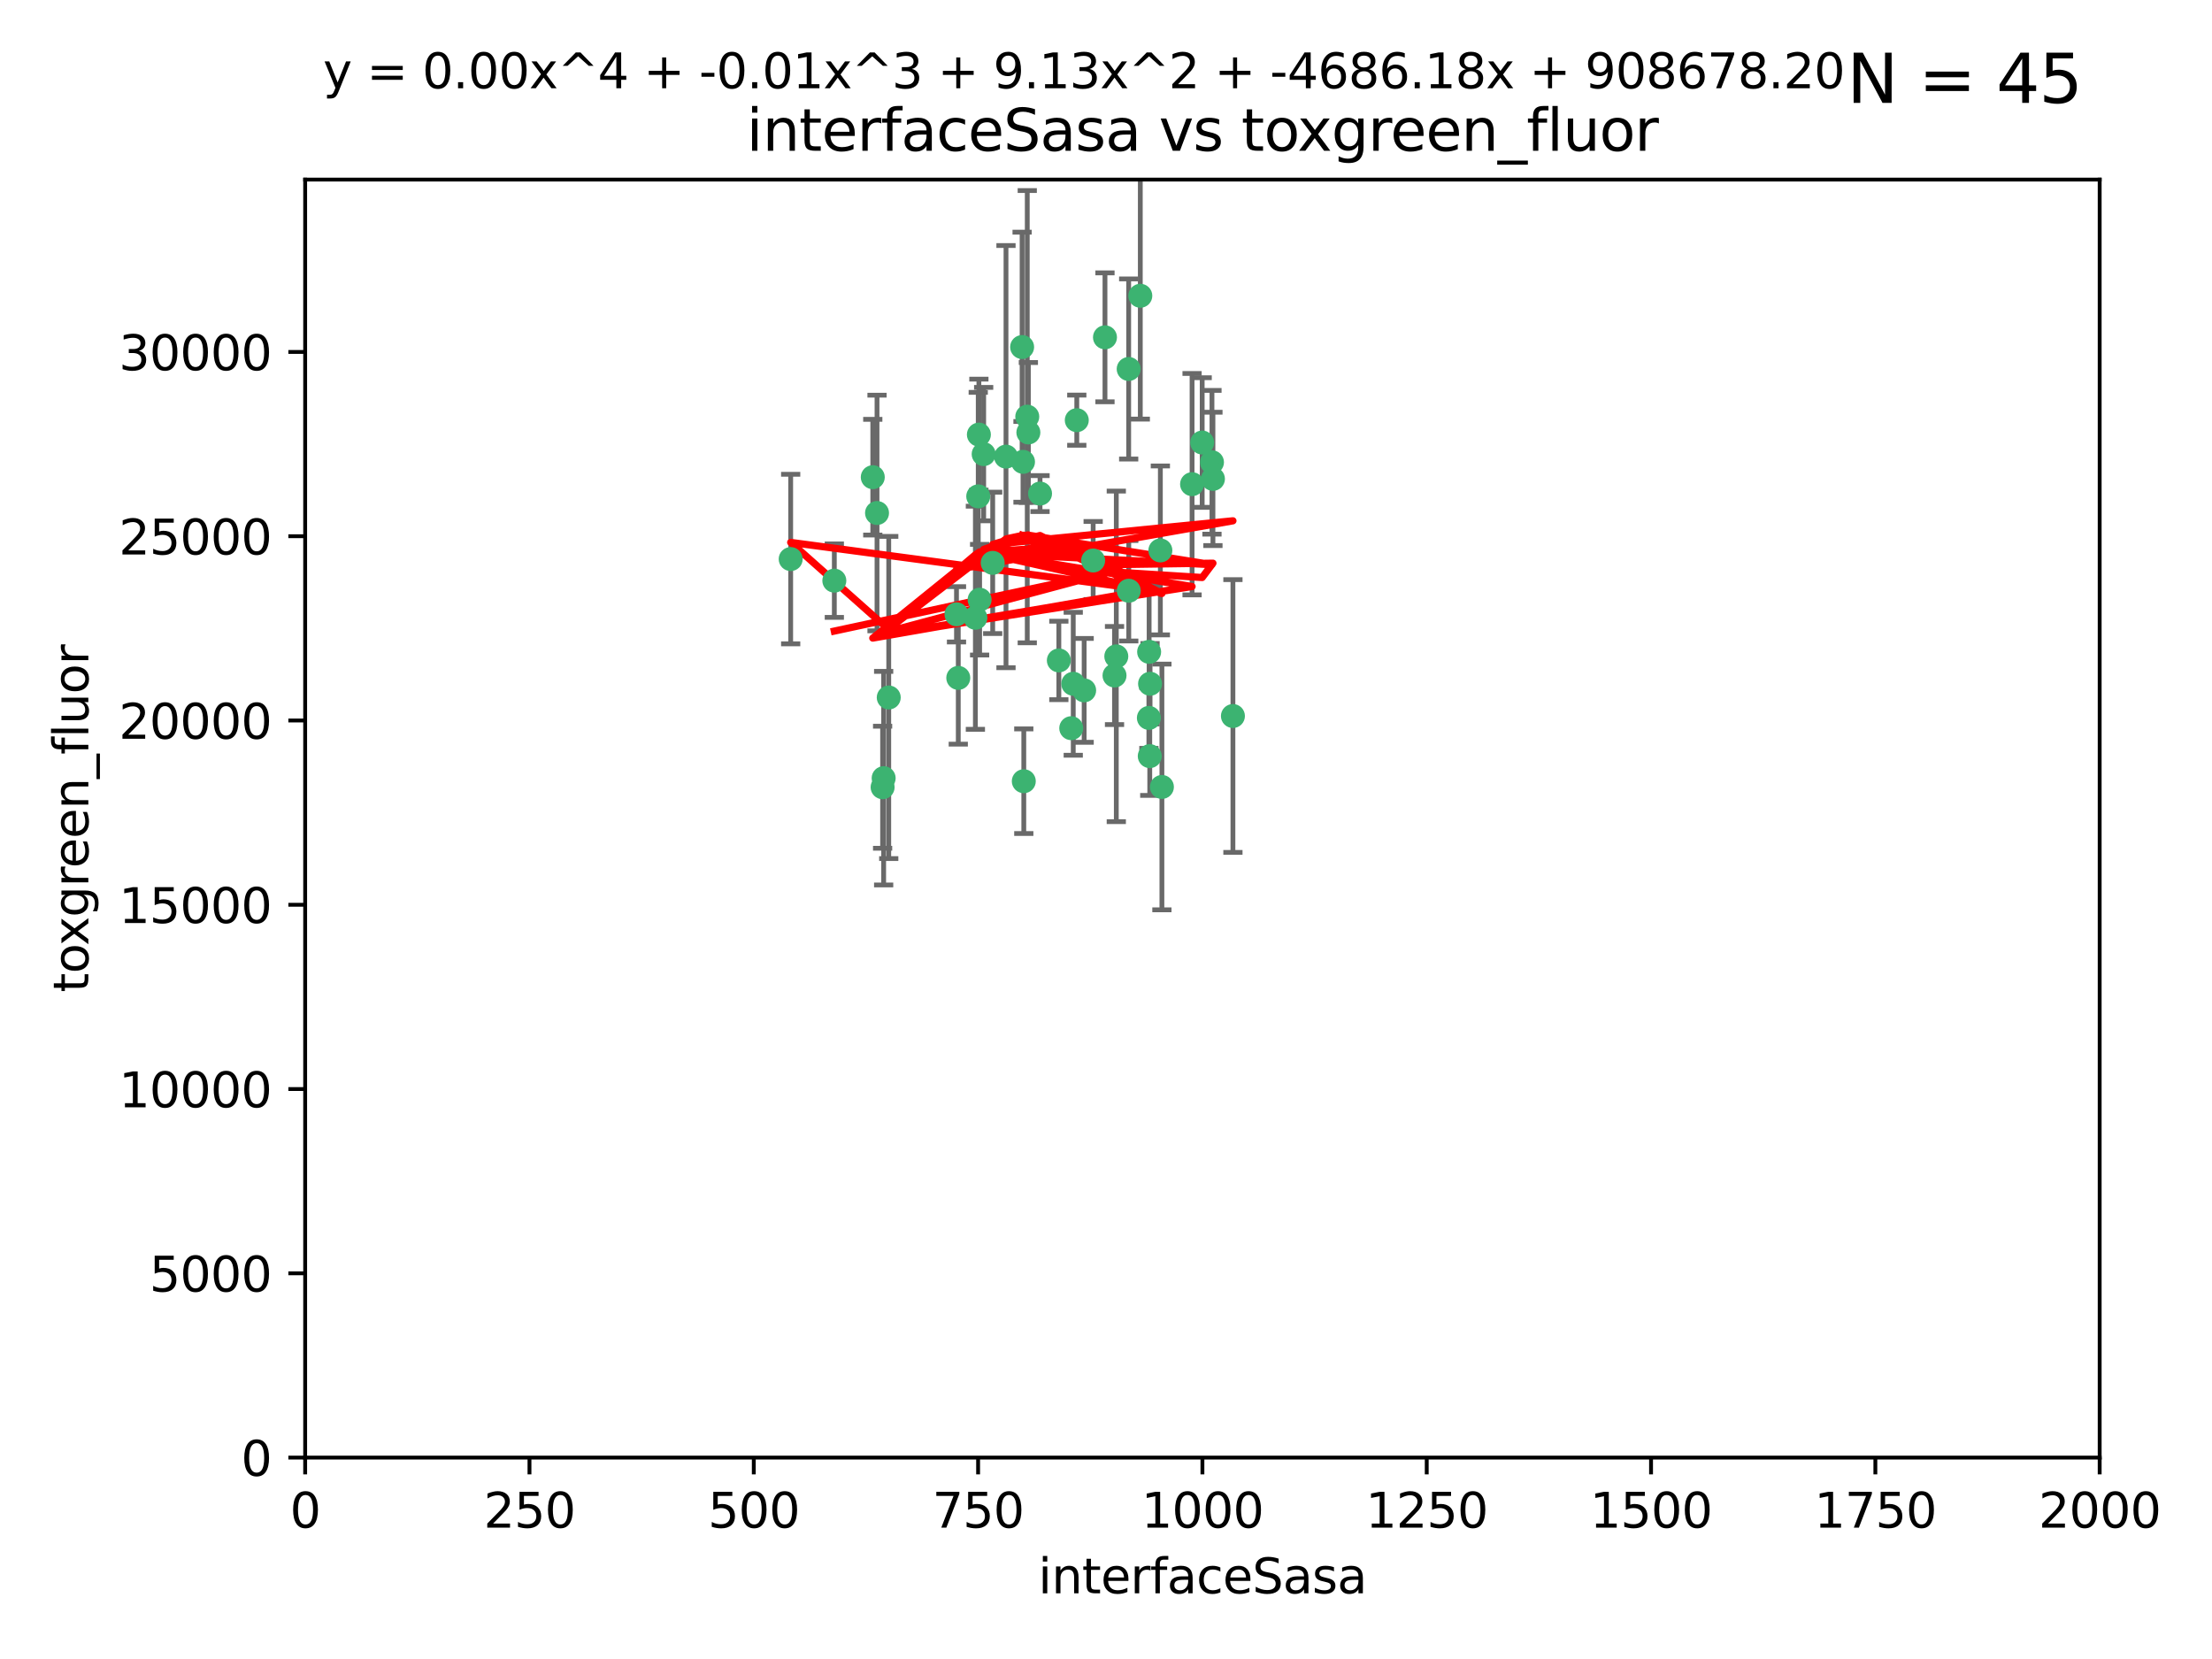 <?xml version="1.0" encoding="utf-8" standalone="no"?>
<!DOCTYPE svg PUBLIC "-//W3C//DTD SVG 1.1//EN"
  "http://www.w3.org/Graphics/SVG/1.1/DTD/svg11.dtd">
<svg xmlns:xlink="http://www.w3.org/1999/xlink" width="460.8pt" height="345.6pt" viewBox="0 0 460.8 345.6" xmlns="http://www.w3.org/2000/svg" version="1.1">
 <defs>
  <style type="text/css">*{stroke-linejoin: round; stroke-linecap: butt}</style>
 </defs>
 <g id="figure_1">
  <g id="patch_1">
   <path d="M 0 345.6 
L 460.8 345.6 
L 460.8 0 
L 0 0 
z
" style="fill: #ffffff"/>
  </g>
  <g id="axes_1">
   <g id="patch_2">
    <path d="M 63.571 303.64 
L 437.4 303.64 
L 437.4 37.411 
L 63.571 37.411 
z
" style="fill: #ffffff"/>
   </g>
   <g id="PathCollection_1">
    <defs>
     <path id="m178fd482ac" d="M 0 1.118 
C 0.297 1.118 0.581 1 0.791 0.791 
C 1 0.581 1.118 0.297 1.118 0 
C 1.118 -0.297 1 -0.581 0.791 -0.791 
C 0.581 -1 0.297 -1.118 0 -1.118 
C -0.297 -1.118 -0.581 -1 -0.791 -0.791 
C -1 -0.581 -1.118 -0.297 -1.118 0 
C -1.118 0.297 -1 0.581 -0.791 0.791 
C -0.581 1 -0.297 1.118 0 1.118 
z
" style="stroke: #3cb371"/>
    </defs>
    <g clip-path="url(#pe22c63345c)">
     <use xlink:href="#m178fd482ac" x="212.925" y="72.294" style="fill: #3cb371; stroke: #3cb371"/>
     <use xlink:href="#m178fd482ac" x="232.546" y="136.733" style="fill: #3cb371; stroke: #3cb371"/>
     <use xlink:href="#m178fd482ac" x="250.437" y="92.187" style="fill: #3cb371; stroke: #3cb371"/>
     <use xlink:href="#m178fd482ac" x="252.676" y="99.763" style="fill: #3cb371; stroke: #3cb371"/>
     <use xlink:href="#m178fd482ac" x="230.187" y="70.271" style="fill: #3cb371; stroke: #3cb371"/>
     <use xlink:href="#m178fd482ac" x="239.385" y="135.791" style="fill: #3cb371; stroke: #3cb371"/>
     <use xlink:href="#m178fd482ac" x="235.142" y="123.063" style="fill: #3cb371; stroke: #3cb371"/>
     <use xlink:href="#m178fd482ac" x="223.161" y="151.693" style="fill: #3cb371; stroke: #3cb371"/>
     <use xlink:href="#m178fd482ac" x="242.046" y="163.936" style="fill: #3cb371; stroke: #3cb371"/>
     <use xlink:href="#m178fd482ac" x="241.725" y="114.664" style="fill: #3cb371; stroke: #3cb371"/>
     <use xlink:href="#m178fd482ac" x="225.848" y="143.815" style="fill: #3cb371; stroke: #3cb371"/>
     <use xlink:href="#m178fd482ac" x="227.725" y="116.762" style="fill: #3cb371; stroke: #3cb371"/>
     <use xlink:href="#m178fd482ac" x="235.125" y="76.865" style="fill: #3cb371; stroke: #3cb371"/>
     <use xlink:href="#m178fd482ac" x="214.228" y="90.091" style="fill: #3cb371; stroke: #3cb371"/>
     <use xlink:href="#m178fd482ac" x="237.546" y="61.614" style="fill: #3cb371; stroke: #3cb371"/>
     <use xlink:href="#m178fd482ac" x="216.658" y="102.821" style="fill: #3cb371; stroke: #3cb371"/>
     <use xlink:href="#m178fd482ac" x="204.916" y="94.6" style="fill: #3cb371; stroke: #3cb371"/>
     <use xlink:href="#m178fd482ac" x="213.275" y="162.741" style="fill: #3cb371; stroke: #3cb371"/>
     <use xlink:href="#m178fd482ac" x="206.796" y="117.254" style="fill: #3cb371; stroke: #3cb371"/>
     <use xlink:href="#m178fd482ac" x="256.841" y="149.16" style="fill: #3cb371; stroke: #3cb371"/>
     <use xlink:href="#m178fd482ac" x="199.256" y="127.973" style="fill: #3cb371; stroke: #3cb371"/>
     <use xlink:href="#m178fd482ac" x="220.577" y="137.58" style="fill: #3cb371; stroke: #3cb371"/>
     <use xlink:href="#m178fd482ac" x="223.577" y="142.442" style="fill: #3cb371; stroke: #3cb371"/>
     <use xlink:href="#m178fd482ac" x="203.92" y="90.534" style="fill: #3cb371; stroke: #3cb371"/>
     <use xlink:href="#m178fd482ac" x="181.815" y="99.407" style="fill: #3cb371; stroke: #3cb371"/>
     <use xlink:href="#m178fd482ac" x="239.332" y="149.553" style="fill: #3cb371; stroke: #3cb371"/>
     <use xlink:href="#m178fd482ac" x="204.073" y="124.926" style="fill: #3cb371; stroke: #3cb371"/>
     <use xlink:href="#m178fd482ac" x="248.329" y="100.862" style="fill: #3cb371; stroke: #3cb371"/>
     <use xlink:href="#m178fd482ac" x="182.701" y="106.867" style="fill: #3cb371; stroke: #3cb371"/>
     <use xlink:href="#m178fd482ac" x="239.579" y="142.44" style="fill: #3cb371; stroke: #3cb371"/>
     <use xlink:href="#m178fd482ac" x="213.998" y="86.8" style="fill: #3cb371; stroke: #3cb371"/>
     <use xlink:href="#m178fd482ac" x="252.476" y="96.298" style="fill: #3cb371; stroke: #3cb371"/>
     <use xlink:href="#m178fd482ac" x="203.785" y="103.401" style="fill: #3cb371; stroke: #3cb371"/>
     <use xlink:href="#m178fd482ac" x="203.191" y="128.689" style="fill: #3cb371; stroke: #3cb371"/>
     <use xlink:href="#m178fd482ac" x="183.864" y="163.993" style="fill: #3cb371; stroke: #3cb371"/>
     <use xlink:href="#m178fd482ac" x="209.568" y="95.121" style="fill: #3cb371; stroke: #3cb371"/>
     <use xlink:href="#m178fd482ac" x="213.11" y="96.211" style="fill: #3cb371; stroke: #3cb371"/>
     <use xlink:href="#m178fd482ac" x="199.626" y="141.216" style="fill: #3cb371; stroke: #3cb371"/>
     <use xlink:href="#m178fd482ac" x="224.314" y="87.531" style="fill: #3cb371; stroke: #3cb371"/>
     <use xlink:href="#m178fd482ac" x="239.516" y="157.513" style="fill: #3cb371; stroke: #3cb371"/>
     <use xlink:href="#m178fd482ac" x="164.714" y="116.464" style="fill: #3cb371; stroke: #3cb371"/>
     <use xlink:href="#m178fd482ac" x="185.142" y="145.3" style="fill: #3cb371; stroke: #3cb371"/>
     <use xlink:href="#m178fd482ac" x="184.082" y="162.105" style="fill: #3cb371; stroke: #3cb371"/>
     <use xlink:href="#m178fd482ac" x="232.174" y="140.722" style="fill: #3cb371; stroke: #3cb371"/>
     <use xlink:href="#m178fd482ac" x="173.806" y="120.958" style="fill: #3cb371; stroke: #3cb371"/>
    </g>
   </g>
   <g id="matplotlib.axis_1">
    <g id="xtick_1">
     <g id="line2d_1">
      <defs>
       <path id="m26502bebb8" d="M 0 0 
L 0 3.5 
" style="stroke: #000000; stroke-width: 0.8"/>
      </defs>
      <g>
       <use xlink:href="#m26502bebb8" x="63.571" y="303.64" style="stroke: #000000; stroke-width: 0.8"/>
      </g>
     </g>
     <g id="text_1">
      <!-- 0 -->
      <g transform="translate(60.39 318.238)scale(0.1 -0.1)">
       <defs>
        <path id="DejaVuSans-30" d="M 2034 4250 
Q 1547 4250 1301 3770 
Q 1056 3291 1056 2328 
Q 1056 1369 1301 889 
Q 1547 409 2034 409 
Q 2525 409 2770 889 
Q 3016 1369 3016 2328 
Q 3016 3291 2770 3770 
Q 2525 4250 2034 4250 
z
M 2034 4750 
Q 2819 4750 3233 4129 
Q 3647 3509 3647 2328 
Q 3647 1150 3233 529 
Q 2819 -91 2034 -91 
Q 1250 -91 836 529 
Q 422 1150 422 2328 
Q 422 3509 836 4129 
Q 1250 4750 2034 4750 
z
" transform="scale(0.016)"/>
       </defs>
       <use xlink:href="#DejaVuSans-30"/>
      </g>
     </g>
    </g>
    <g id="xtick_2">
     <g id="line2d_2">
      <g>
       <use xlink:href="#m26502bebb8" x="110.3" y="303.64" style="stroke: #000000; stroke-width: 0.8"/>
      </g>
     </g>
     <g id="text_2">
      <!-- 250 -->
      <g transform="translate(100.756 318.238)scale(0.1 -0.1)">
       <defs>
        <path id="DejaVuSans-32" d="M 1228 531 
L 3431 531 
L 3431 0 
L 469 0 
L 469 531 
Q 828 903 1448 1529 
Q 2069 2156 2228 2338 
Q 2531 2678 2651 2914 
Q 2772 3150 2772 3378 
Q 2772 3750 2511 3984 
Q 2250 4219 1831 4219 
Q 1534 4219 1204 4116 
Q 875 4013 500 3803 
L 500 4441 
Q 881 4594 1212 4672 
Q 1544 4750 1819 4750 
Q 2544 4750 2975 4387 
Q 3406 4025 3406 3419 
Q 3406 3131 3298 2873 
Q 3191 2616 2906 2266 
Q 2828 2175 2409 1742 
Q 1991 1309 1228 531 
z
" transform="scale(0.016)"/>
        <path id="DejaVuSans-35" d="M 691 4666 
L 3169 4666 
L 3169 4134 
L 1269 4134 
L 1269 2991 
Q 1406 3038 1543 3061 
Q 1681 3084 1819 3084 
Q 2600 3084 3056 2656 
Q 3513 2228 3513 1497 
Q 3513 744 3044 326 
Q 2575 -91 1722 -91 
Q 1428 -91 1123 -41 
Q 819 9 494 109 
L 494 744 
Q 775 591 1075 516 
Q 1375 441 1709 441 
Q 2250 441 2565 725 
Q 2881 1009 2881 1497 
Q 2881 1984 2565 2268 
Q 2250 2553 1709 2553 
Q 1456 2553 1204 2497 
Q 953 2441 691 2322 
L 691 4666 
z
" transform="scale(0.016)"/>
       </defs>
       <use xlink:href="#DejaVuSans-32"/>
       <use xlink:href="#DejaVuSans-35" x="63.623"/>
       <use xlink:href="#DejaVuSans-30" x="127.246"/>
      </g>
     </g>
    </g>
    <g id="xtick_3">
     <g id="line2d_3">
      <g>
       <use xlink:href="#m26502bebb8" x="157.028" y="303.64" style="stroke: #000000; stroke-width: 0.8"/>
      </g>
     </g>
     <g id="text_3">
      <!-- 500 -->
      <g transform="translate(147.485 318.238)scale(0.1 -0.1)">
       <use xlink:href="#DejaVuSans-35"/>
       <use xlink:href="#DejaVuSans-30" x="63.623"/>
       <use xlink:href="#DejaVuSans-30" x="127.246"/>
      </g>
     </g>
    </g>
    <g id="xtick_4">
     <g id="line2d_4">
      <g>
       <use xlink:href="#m26502bebb8" x="203.757" y="303.64" style="stroke: #000000; stroke-width: 0.8"/>
      </g>
     </g>
     <g id="text_4">
      <!-- 750 -->
      <g transform="translate(194.213 318.238)scale(0.1 -0.1)">
       <defs>
        <path id="DejaVuSans-37" d="M 525 4666 
L 3525 4666 
L 3525 4397 
L 1831 0 
L 1172 0 
L 2766 4134 
L 525 4134 
L 525 4666 
z
" transform="scale(0.016)"/>
       </defs>
       <use xlink:href="#DejaVuSans-37"/>
       <use xlink:href="#DejaVuSans-35" x="63.623"/>
       <use xlink:href="#DejaVuSans-30" x="127.246"/>
      </g>
     </g>
    </g>
    <g id="xtick_5">
     <g id="line2d_5">
      <g>
       <use xlink:href="#m26502bebb8" x="250.486" y="303.64" style="stroke: #000000; stroke-width: 0.8"/>
      </g>
     </g>
     <g id="text_5">
      <!-- 1000 -->
      <g transform="translate(237.761 318.238)scale(0.1 -0.1)">
       <defs>
        <path id="DejaVuSans-31" d="M 794 531 
L 1825 531 
L 1825 4091 
L 703 3866 
L 703 4441 
L 1819 4666 
L 2450 4666 
L 2450 531 
L 3481 531 
L 3481 0 
L 794 0 
L 794 531 
z
" transform="scale(0.016)"/>
       </defs>
       <use xlink:href="#DejaVuSans-31"/>
       <use xlink:href="#DejaVuSans-30" x="63.623"/>
       <use xlink:href="#DejaVuSans-30" x="127.246"/>
       <use xlink:href="#DejaVuSans-30" x="190.869"/>
      </g>
     </g>
    </g>
    <g id="xtick_6">
     <g id="line2d_6">
      <g>
       <use xlink:href="#m26502bebb8" x="297.214" y="303.64" style="stroke: #000000; stroke-width: 0.8"/>
      </g>
     </g>
     <g id="text_6">
      <!-- 1250 -->
      <g transform="translate(284.489 318.238)scale(0.1 -0.1)">
       <use xlink:href="#DejaVuSans-31"/>
       <use xlink:href="#DejaVuSans-32" x="63.623"/>
       <use xlink:href="#DejaVuSans-35" x="127.246"/>
       <use xlink:href="#DejaVuSans-30" x="190.869"/>
      </g>
     </g>
    </g>
    <g id="xtick_7">
     <g id="line2d_7">
      <g>
       <use xlink:href="#m26502bebb8" x="343.943" y="303.64" style="stroke: #000000; stroke-width: 0.8"/>
      </g>
     </g>
     <g id="text_7">
      <!-- 1500 -->
      <g transform="translate(331.218 318.238)scale(0.1 -0.1)">
       <use xlink:href="#DejaVuSans-31"/>
       <use xlink:href="#DejaVuSans-35" x="63.623"/>
       <use xlink:href="#DejaVuSans-30" x="127.246"/>
       <use xlink:href="#DejaVuSans-30" x="190.869"/>
      </g>
     </g>
    </g>
    <g id="xtick_8">
     <g id="line2d_8">
      <g>
       <use xlink:href="#m26502bebb8" x="390.671" y="303.64" style="stroke: #000000; stroke-width: 0.8"/>
      </g>
     </g>
     <g id="text_8">
      <!-- 1750 -->
      <g transform="translate(377.946 318.238)scale(0.1 -0.1)">
       <use xlink:href="#DejaVuSans-31"/>
       <use xlink:href="#DejaVuSans-37" x="63.623"/>
       <use xlink:href="#DejaVuSans-35" x="127.246"/>
       <use xlink:href="#DejaVuSans-30" x="190.869"/>
      </g>
     </g>
    </g>
    <g id="xtick_9">
     <g id="line2d_9">
      <g>
       <use xlink:href="#m26502bebb8" x="437.4" y="303.64" style="stroke: #000000; stroke-width: 0.8"/>
      </g>
     </g>
     <g id="text_9">
      <!-- 2000 -->
      <g transform="translate(424.675 318.238)scale(0.1 -0.1)">
       <use xlink:href="#DejaVuSans-32"/>
       <use xlink:href="#DejaVuSans-30" x="63.623"/>
       <use xlink:href="#DejaVuSans-30" x="127.246"/>
       <use xlink:href="#DejaVuSans-30" x="190.869"/>
      </g>
     </g>
    </g>
    <g id="text_10">
     <!-- interfaceSasa -->
     <g transform="translate(216.279 331.917)scale(0.1 -0.1)">
      <defs>
       <path id="DejaVuSans-69" d="M 603 3500 
L 1178 3500 
L 1178 0 
L 603 0 
L 603 3500 
z
M 603 4863 
L 1178 4863 
L 1178 4134 
L 603 4134 
L 603 4863 
z
" transform="scale(0.016)"/>
       <path id="DejaVuSans-6e" d="M 3513 2113 
L 3513 0 
L 2938 0 
L 2938 2094 
Q 2938 2591 2744 2837 
Q 2550 3084 2163 3084 
Q 1697 3084 1428 2787 
Q 1159 2491 1159 1978 
L 1159 0 
L 581 0 
L 581 3500 
L 1159 3500 
L 1159 2956 
Q 1366 3272 1645 3428 
Q 1925 3584 2291 3584 
Q 2894 3584 3203 3211 
Q 3513 2838 3513 2113 
z
" transform="scale(0.016)"/>
       <path id="DejaVuSans-74" d="M 1172 4494 
L 1172 3500 
L 2356 3500 
L 2356 3053 
L 1172 3053 
L 1172 1153 
Q 1172 725 1289 603 
Q 1406 481 1766 481 
L 2356 481 
L 2356 0 
L 1766 0 
Q 1100 0 847 248 
Q 594 497 594 1153 
L 594 3053 
L 172 3053 
L 172 3500 
L 594 3500 
L 594 4494 
L 1172 4494 
z
" transform="scale(0.016)"/>
       <path id="DejaVuSans-65" d="M 3597 1894 
L 3597 1613 
L 953 1613 
Q 991 1019 1311 708 
Q 1631 397 2203 397 
Q 2534 397 2845 478 
Q 3156 559 3463 722 
L 3463 178 
Q 3153 47 2828 -22 
Q 2503 -91 2169 -91 
Q 1331 -91 842 396 
Q 353 884 353 1716 
Q 353 2575 817 3079 
Q 1281 3584 2069 3584 
Q 2775 3584 3186 3129 
Q 3597 2675 3597 1894 
z
M 3022 2063 
Q 3016 2534 2758 2815 
Q 2500 3097 2075 3097 
Q 1594 3097 1305 2825 
Q 1016 2553 972 2059 
L 3022 2063 
z
" transform="scale(0.016)"/>
       <path id="DejaVuSans-72" d="M 2631 2963 
Q 2534 3019 2420 3045 
Q 2306 3072 2169 3072 
Q 1681 3072 1420 2755 
Q 1159 2438 1159 1844 
L 1159 0 
L 581 0 
L 581 3500 
L 1159 3500 
L 1159 2956 
Q 1341 3275 1631 3429 
Q 1922 3584 2338 3584 
Q 2397 3584 2469 3576 
Q 2541 3569 2628 3553 
L 2631 2963 
z
" transform="scale(0.016)"/>
       <path id="DejaVuSans-66" d="M 2375 4863 
L 2375 4384 
L 1825 4384 
Q 1516 4384 1395 4259 
Q 1275 4134 1275 3809 
L 1275 3500 
L 2222 3500 
L 2222 3053 
L 1275 3053 
L 1275 0 
L 697 0 
L 697 3053 
L 147 3053 
L 147 3500 
L 697 3500 
L 697 3744 
Q 697 4328 969 4595 
Q 1241 4863 1831 4863 
L 2375 4863 
z
" transform="scale(0.016)"/>
       <path id="DejaVuSans-61" d="M 2194 1759 
Q 1497 1759 1228 1600 
Q 959 1441 959 1056 
Q 959 750 1161 570 
Q 1363 391 1709 391 
Q 2188 391 2477 730 
Q 2766 1069 2766 1631 
L 2766 1759 
L 2194 1759 
z
M 3341 1997 
L 3341 0 
L 2766 0 
L 2766 531 
Q 2569 213 2275 61 
Q 1981 -91 1556 -91 
Q 1019 -91 701 211 
Q 384 513 384 1019 
Q 384 1609 779 1909 
Q 1175 2209 1959 2209 
L 2766 2209 
L 2766 2266 
Q 2766 2663 2505 2880 
Q 2244 3097 1772 3097 
Q 1472 3097 1187 3025 
Q 903 2953 641 2809 
L 641 3341 
Q 956 3463 1253 3523 
Q 1550 3584 1831 3584 
Q 2591 3584 2966 3190 
Q 3341 2797 3341 1997 
z
" transform="scale(0.016)"/>
       <path id="DejaVuSans-63" d="M 3122 3366 
L 3122 2828 
Q 2878 2963 2633 3030 
Q 2388 3097 2138 3097 
Q 1578 3097 1268 2742 
Q 959 2388 959 1747 
Q 959 1106 1268 751 
Q 1578 397 2138 397 
Q 2388 397 2633 464 
Q 2878 531 3122 666 
L 3122 134 
Q 2881 22 2623 -34 
Q 2366 -91 2075 -91 
Q 1284 -91 818 406 
Q 353 903 353 1747 
Q 353 2603 823 3093 
Q 1294 3584 2113 3584 
Q 2378 3584 2631 3529 
Q 2884 3475 3122 3366 
z
" transform="scale(0.016)"/>
       <path id="DejaVuSans-53" d="M 3425 4513 
L 3425 3897 
Q 3066 4069 2747 4153 
Q 2428 4238 2131 4238 
Q 1616 4238 1336 4038 
Q 1056 3838 1056 3469 
Q 1056 3159 1242 3001 
Q 1428 2844 1947 2747 
L 2328 2669 
Q 3034 2534 3370 2195 
Q 3706 1856 3706 1288 
Q 3706 609 3251 259 
Q 2797 -91 1919 -91 
Q 1588 -91 1214 -16 
Q 841 59 441 206 
L 441 856 
Q 825 641 1194 531 
Q 1563 422 1919 422 
Q 2459 422 2753 634 
Q 3047 847 3047 1241 
Q 3047 1584 2836 1778 
Q 2625 1972 2144 2069 
L 1759 2144 
Q 1053 2284 737 2584 
Q 422 2884 422 3419 
Q 422 4038 858 4394 
Q 1294 4750 2059 4750 
Q 2388 4750 2728 4690 
Q 3069 4631 3425 4513 
z
" transform="scale(0.016)"/>
       <path id="DejaVuSans-73" d="M 2834 3397 
L 2834 2853 
Q 2591 2978 2328 3040 
Q 2066 3103 1784 3103 
Q 1356 3103 1142 2972 
Q 928 2841 928 2578 
Q 928 2378 1081 2264 
Q 1234 2150 1697 2047 
L 1894 2003 
Q 2506 1872 2764 1633 
Q 3022 1394 3022 966 
Q 3022 478 2636 193 
Q 2250 -91 1575 -91 
Q 1294 -91 989 -36 
Q 684 19 347 128 
L 347 722 
Q 666 556 975 473 
Q 1284 391 1588 391 
Q 1994 391 2212 530 
Q 2431 669 2431 922 
Q 2431 1156 2273 1281 
Q 2116 1406 1581 1522 
L 1381 1569 
Q 847 1681 609 1914 
Q 372 2147 372 2553 
Q 372 3047 722 3315 
Q 1072 3584 1716 3584 
Q 2034 3584 2315 3537 
Q 2597 3491 2834 3397 
z
" transform="scale(0.016)"/>
      </defs>
      <use xlink:href="#DejaVuSans-69"/>
      <use xlink:href="#DejaVuSans-6e" x="27.783"/>
      <use xlink:href="#DejaVuSans-74" x="91.162"/>
      <use xlink:href="#DejaVuSans-65" x="130.371"/>
      <use xlink:href="#DejaVuSans-72" x="191.895"/>
      <use xlink:href="#DejaVuSans-66" x="233.008"/>
      <use xlink:href="#DejaVuSans-61" x="268.213"/>
      <use xlink:href="#DejaVuSans-63" x="329.492"/>
      <use xlink:href="#DejaVuSans-65" x="384.473"/>
      <use xlink:href="#DejaVuSans-53" x="445.996"/>
      <use xlink:href="#DejaVuSans-61" x="509.473"/>
      <use xlink:href="#DejaVuSans-73" x="570.752"/>
      <use xlink:href="#DejaVuSans-61" x="622.852"/>
     </g>
    </g>
   </g>
   <g id="matplotlib.axis_2">
    <g id="ytick_1">
     <g id="line2d_10">
      <defs>
       <path id="m8855d59055" d="M 0 0 
L -3.5 0 
" style="stroke: #000000; stroke-width: 0.8"/>
      </defs>
      <g>
       <use xlink:href="#m8855d59055" x="63.571" y="303.64" style="stroke: #000000; stroke-width: 0.8"/>
      </g>
     </g>
     <g id="text_11">
      <!-- 0 -->
      <g transform="translate(50.209 307.439)scale(0.1 -0.1)">
       <use xlink:href="#DejaVuSans-30"/>
      </g>
     </g>
    </g>
    <g id="ytick_2">
     <g id="line2d_11">
      <g>
       <use xlink:href="#m8855d59055" x="63.571" y="265.253" style="stroke: #000000; stroke-width: 0.8"/>
      </g>
     </g>
     <g id="text_12">
      <!-- 5000 -->
      <g transform="translate(31.121 269.052)scale(0.1 -0.1)">
       <use xlink:href="#DejaVuSans-35"/>
       <use xlink:href="#DejaVuSans-30" x="63.623"/>
       <use xlink:href="#DejaVuSans-30" x="127.246"/>
       <use xlink:href="#DejaVuSans-30" x="190.869"/>
      </g>
     </g>
    </g>
    <g id="ytick_3">
     <g id="line2d_12">
      <g>
       <use xlink:href="#m8855d59055" x="63.571" y="226.866" style="stroke: #000000; stroke-width: 0.8"/>
      </g>
     </g>
     <g id="text_13">
      <!-- 10000 -->
      <g transform="translate(24.759 230.665)scale(0.1 -0.1)">
       <use xlink:href="#DejaVuSans-31"/>
       <use xlink:href="#DejaVuSans-30" x="63.623"/>
       <use xlink:href="#DejaVuSans-30" x="127.246"/>
       <use xlink:href="#DejaVuSans-30" x="190.869"/>
       <use xlink:href="#DejaVuSans-30" x="254.492"/>
      </g>
     </g>
    </g>
    <g id="ytick_4">
     <g id="line2d_13">
      <g>
       <use xlink:href="#m8855d59055" x="63.571" y="188.479" style="stroke: #000000; stroke-width: 0.8"/>
      </g>
     </g>
     <g id="text_14">
      <!-- 15000 -->
      <g transform="translate(24.759 192.278)scale(0.1 -0.1)">
       <use xlink:href="#DejaVuSans-31"/>
       <use xlink:href="#DejaVuSans-35" x="63.623"/>
       <use xlink:href="#DejaVuSans-30" x="127.246"/>
       <use xlink:href="#DejaVuSans-30" x="190.869"/>
       <use xlink:href="#DejaVuSans-30" x="254.492"/>
      </g>
     </g>
    </g>
    <g id="ytick_5">
     <g id="line2d_14">
      <g>
       <use xlink:href="#m8855d59055" x="63.571" y="150.092" style="stroke: #000000; stroke-width: 0.8"/>
      </g>
     </g>
     <g id="text_15">
      <!-- 20000 -->
      <g transform="translate(24.759 153.891)scale(0.1 -0.1)">
       <use xlink:href="#DejaVuSans-32"/>
       <use xlink:href="#DejaVuSans-30" x="63.623"/>
       <use xlink:href="#DejaVuSans-30" x="127.246"/>
       <use xlink:href="#DejaVuSans-30" x="190.869"/>
       <use xlink:href="#DejaVuSans-30" x="254.492"/>
      </g>
     </g>
    </g>
    <g id="ytick_6">
     <g id="line2d_15">
      <g>
       <use xlink:href="#m8855d59055" x="63.571" y="111.705" style="stroke: #000000; stroke-width: 0.8"/>
      </g>
     </g>
     <g id="text_16">
      <!-- 25000 -->
      <g transform="translate(24.759 115.504)scale(0.1 -0.1)">
       <use xlink:href="#DejaVuSans-32"/>
       <use xlink:href="#DejaVuSans-35" x="63.623"/>
       <use xlink:href="#DejaVuSans-30" x="127.246"/>
       <use xlink:href="#DejaVuSans-30" x="190.869"/>
       <use xlink:href="#DejaVuSans-30" x="254.492"/>
      </g>
     </g>
    </g>
    <g id="ytick_7">
     <g id="line2d_16">
      <g>
       <use xlink:href="#m8855d59055" x="63.571" y="73.317" style="stroke: #000000; stroke-width: 0.8"/>
      </g>
     </g>
     <g id="text_17">
      <!-- 30000 -->
      <g transform="translate(24.759 77.117)scale(0.1 -0.1)">
       <defs>
        <path id="DejaVuSans-33" d="M 2597 2516 
Q 3050 2419 3304 2112 
Q 3559 1806 3559 1356 
Q 3559 666 3084 287 
Q 2609 -91 1734 -91 
Q 1441 -91 1130 -33 
Q 819 25 488 141 
L 488 750 
Q 750 597 1062 519 
Q 1375 441 1716 441 
Q 2309 441 2620 675 
Q 2931 909 2931 1356 
Q 2931 1769 2642 2001 
Q 2353 2234 1838 2234 
L 1294 2234 
L 1294 2753 
L 1863 2753 
Q 2328 2753 2575 2939 
Q 2822 3125 2822 3475 
Q 2822 3834 2567 4026 
Q 2313 4219 1838 4219 
Q 1578 4219 1281 4162 
Q 984 4106 628 3988 
L 628 4550 
Q 988 4650 1302 4700 
Q 1616 4750 1894 4750 
Q 2613 4750 3031 4423 
Q 3450 4097 3450 3541 
Q 3450 3153 3228 2886 
Q 3006 2619 2597 2516 
z
" transform="scale(0.016)"/>
       </defs>
       <use xlink:href="#DejaVuSans-33"/>
       <use xlink:href="#DejaVuSans-30" x="63.623"/>
       <use xlink:href="#DejaVuSans-30" x="127.246"/>
       <use xlink:href="#DejaVuSans-30" x="190.869"/>
       <use xlink:href="#DejaVuSans-30" x="254.492"/>
      </g>
     </g>
    </g>
    <g id="text_18">
     <!-- toxgreen_fluor -->
     <g transform="translate(18.401 206.72)rotate(-90)scale(0.1 -0.1)">
      <defs>
       <path id="DejaVuSans-6f" d="M 1959 3097 
Q 1497 3097 1228 2736 
Q 959 2375 959 1747 
Q 959 1119 1226 758 
Q 1494 397 1959 397 
Q 2419 397 2687 759 
Q 2956 1122 2956 1747 
Q 2956 2369 2687 2733 
Q 2419 3097 1959 3097 
z
M 1959 3584 
Q 2709 3584 3137 3096 
Q 3566 2609 3566 1747 
Q 3566 888 3137 398 
Q 2709 -91 1959 -91 
Q 1206 -91 779 398 
Q 353 888 353 1747 
Q 353 2609 779 3096 
Q 1206 3584 1959 3584 
z
" transform="scale(0.016)"/>
       <path id="DejaVuSans-78" d="M 3513 3500 
L 2247 1797 
L 3578 0 
L 2900 0 
L 1881 1375 
L 863 0 
L 184 0 
L 1544 1831 
L 300 3500 
L 978 3500 
L 1906 2253 
L 2834 3500 
L 3513 3500 
z
" transform="scale(0.016)"/>
       <path id="DejaVuSans-67" d="M 2906 1791 
Q 2906 2416 2648 2759 
Q 2391 3103 1925 3103 
Q 1463 3103 1205 2759 
Q 947 2416 947 1791 
Q 947 1169 1205 825 
Q 1463 481 1925 481 
Q 2391 481 2648 825 
Q 2906 1169 2906 1791 
z
M 3481 434 
Q 3481 -459 3084 -895 
Q 2688 -1331 1869 -1331 
Q 1566 -1331 1297 -1286 
Q 1028 -1241 775 -1147 
L 775 -588 
Q 1028 -725 1275 -790 
Q 1522 -856 1778 -856 
Q 2344 -856 2625 -561 
Q 2906 -266 2906 331 
L 2906 616 
Q 2728 306 2450 153 
Q 2172 0 1784 0 
Q 1141 0 747 490 
Q 353 981 353 1791 
Q 353 2603 747 3093 
Q 1141 3584 1784 3584 
Q 2172 3584 2450 3431 
Q 2728 3278 2906 2969 
L 2906 3500 
L 3481 3500 
L 3481 434 
z
" transform="scale(0.016)"/>
       <path id="DejaVuSans-5f" d="M 3263 -1063 
L 3263 -1509 
L -63 -1509 
L -63 -1063 
L 3263 -1063 
z
" transform="scale(0.016)"/>
       <path id="DejaVuSans-6c" d="M 603 4863 
L 1178 4863 
L 1178 0 
L 603 0 
L 603 4863 
z
" transform="scale(0.016)"/>
       <path id="DejaVuSans-75" d="M 544 1381 
L 544 3500 
L 1119 3500 
L 1119 1403 
Q 1119 906 1312 657 
Q 1506 409 1894 409 
Q 2359 409 2629 706 
Q 2900 1003 2900 1516 
L 2900 3500 
L 3475 3500 
L 3475 0 
L 2900 0 
L 2900 538 
Q 2691 219 2414 64 
Q 2138 -91 1772 -91 
Q 1169 -91 856 284 
Q 544 659 544 1381 
z
M 1991 3584 
L 1991 3584 
z
" transform="scale(0.016)"/>
      </defs>
      <use xlink:href="#DejaVuSans-74"/>
      <use xlink:href="#DejaVuSans-6f" x="39.209"/>
      <use xlink:href="#DejaVuSans-78" x="97.266"/>
      <use xlink:href="#DejaVuSans-67" x="156.445"/>
      <use xlink:href="#DejaVuSans-72" x="219.922"/>
      <use xlink:href="#DejaVuSans-65" x="258.785"/>
      <use xlink:href="#DejaVuSans-65" x="320.309"/>
      <use xlink:href="#DejaVuSans-6e" x="381.832"/>
      <use xlink:href="#DejaVuSans-5f" x="445.211"/>
      <use xlink:href="#DejaVuSans-66" x="495.211"/>
      <use xlink:href="#DejaVuSans-6c" x="530.416"/>
      <use xlink:href="#DejaVuSans-75" x="558.199"/>
      <use xlink:href="#DejaVuSans-6f" x="621.578"/>
      <use xlink:href="#DejaVuSans-72" x="682.76"/>
     </g>
    </g>
   </g>
   <g id="LineCollection_1">
    <path d="M 212.925 96.224 
L 212.925 48.364 
" clip-path="url(#pe22c63345c)" style="fill: none; stroke: #696969"/>
    <path d="M 232.546 171.165 
L 232.546 102.302 
" clip-path="url(#pe22c63345c)" style="fill: none; stroke: #696969"/>
    <path d="M 250.437 105.69 
L 250.437 78.685 
" clip-path="url(#pe22c63345c)" style="fill: none; stroke: #696969"/>
    <path d="M 252.676 113.651 
L 252.676 85.875 
" clip-path="url(#pe22c63345c)" style="fill: none; stroke: #696969"/>
    <path d="M 230.187 83.696 
L 230.187 56.846 
" clip-path="url(#pe22c63345c)" style="fill: none; stroke: #696969"/>
    <path d="M 239.385 149.644 
L 239.385 121.939 
" clip-path="url(#pe22c63345c)" style="fill: none; stroke: #696969"/>
    <path d="M 235.142 133.529 
L 235.142 112.598 
" clip-path="url(#pe22c63345c)" style="fill: none; stroke: #696969"/>
    <path d="M 223.161 152.217 
L 223.161 151.168 
" clip-path="url(#pe22c63345c)" style="fill: none; stroke: #696969"/>
    <path d="M 242.046 189.529 
L 242.046 138.343 
" clip-path="url(#pe22c63345c)" style="fill: none; stroke: #696969"/>
    <path d="M 241.725 132.255 
L 241.725 97.072 
" clip-path="url(#pe22c63345c)" style="fill: none; stroke: #696969"/>
    <path d="M 225.848 154.632 
L 225.848 132.999 
" clip-path="url(#pe22c63345c)" style="fill: none; stroke: #696969"/>
    <path d="M 227.725 124.89 
L 227.725 108.635 
" clip-path="url(#pe22c63345c)" style="fill: none; stroke: #696969"/>
    <path d="M 235.125 95.625 
L 235.125 58.105 
" clip-path="url(#pe22c63345c)" style="fill: none; stroke: #696969"/>
    <path d="M 214.228 104.662 
L 214.228 75.52 
" clip-path="url(#pe22c63345c)" style="fill: none; stroke: #696969"/>
    <path d="M 237.546 87.306 
L 237.546 35.922 
" clip-path="url(#pe22c63345c)" style="fill: none; stroke: #696969"/>
    <path d="M 216.658 106.565 
L 216.658 99.077 
" clip-path="url(#pe22c63345c)" style="fill: none; stroke: #696969"/>
    <path d="M 204.916 108.495 
L 204.916 80.704 
" clip-path="url(#pe22c63345c)" style="fill: none; stroke: #696969"/>
    <path d="M 213.275 173.639 
L 213.275 151.843 
" clip-path="url(#pe22c63345c)" style="fill: none; stroke: #696969"/>
    <path d="M 206.796 131.975 
L 206.796 102.532 
" clip-path="url(#pe22c63345c)" style="fill: none; stroke: #696969"/>
    <path d="M 256.841 177.569 
L 256.841 120.752 
" clip-path="url(#pe22c63345c)" style="fill: none; stroke: #696969"/>
    <path d="M 199.256 133.734 
L 199.256 122.212 
" clip-path="url(#pe22c63345c)" style="fill: none; stroke: #696969"/>
    <path d="M 220.577 145.75 
L 220.577 129.411 
" clip-path="url(#pe22c63345c)" style="fill: none; stroke: #696969"/>
    <path d="M 223.577 157.326 
L 223.577 127.559 
" clip-path="url(#pe22c63345c)" style="fill: none; stroke: #696969"/>
    <path d="M 203.92 102.091 
L 203.92 78.978 
" clip-path="url(#pe22c63345c)" style="fill: none; stroke: #696969"/>
    <path d="M 181.815 111.46 
L 181.815 87.355 
" clip-path="url(#pe22c63345c)" style="fill: none; stroke: #696969"/>
    <path d="M 239.332 155.89 
L 239.332 143.216 
" clip-path="url(#pe22c63345c)" style="fill: none; stroke: #696969"/>
    <path d="M 204.073 136.454 
L 204.073 113.398 
" clip-path="url(#pe22c63345c)" style="fill: none; stroke: #696969"/>
    <path d="M 248.329 123.923 
L 248.329 77.801 
" clip-path="url(#pe22c63345c)" style="fill: none; stroke: #696969"/>
    <path d="M 182.701 131.412 
L 182.701 82.321 
" clip-path="url(#pe22c63345c)" style="fill: none; stroke: #696969"/>
    <path d="M 239.579 150.817 
L 239.579 134.064 
" clip-path="url(#pe22c63345c)" style="fill: none; stroke: #696969"/>
    <path d="M 213.998 133.906 
L 213.998 39.694 
" clip-path="url(#pe22c63345c)" style="fill: none; stroke: #696969"/>
    <path d="M 252.476 111.272 
L 252.476 81.324 
" clip-path="url(#pe22c63345c)" style="fill: none; stroke: #696969"/>
    <path d="M 203.785 125.071 
L 203.785 81.732 
" clip-path="url(#pe22c63345c)" style="fill: none; stroke: #696969"/>
    <path d="M 203.191 151.927 
L 203.191 105.45 
" clip-path="url(#pe22c63345c)" style="fill: none; stroke: #696969"/>
    <path d="M 183.864 176.705 
L 183.864 151.281 
" clip-path="url(#pe22c63345c)" style="fill: none; stroke: #696969"/>
    <path d="M 209.568 139.091 
L 209.568 51.151 
" clip-path="url(#pe22c63345c)" style="fill: none; stroke: #696969"/>
    <path d="M 213.11 104.619 
L 213.11 87.804 
" clip-path="url(#pe22c63345c)" style="fill: none; stroke: #696969"/>
    <path d="M 199.626 155.019 
L 199.626 127.413 
" clip-path="url(#pe22c63345c)" style="fill: none; stroke: #696969"/>
    <path d="M 224.314 92.76 
L 224.314 82.303 
" clip-path="url(#pe22c63345c)" style="fill: none; stroke: #696969"/>
    <path d="M 239.516 165.694 
L 239.516 149.332 
" clip-path="url(#pe22c63345c)" style="fill: none; stroke: #696969"/>
    <path d="M 164.714 134.122 
L 164.714 98.805 
" clip-path="url(#pe22c63345c)" style="fill: none; stroke: #696969"/>
    <path d="M 185.142 178.855 
L 185.142 111.745 
" clip-path="url(#pe22c63345c)" style="fill: none; stroke: #696969"/>
    <path d="M 184.082 184.351 
L 184.082 139.86 
" clip-path="url(#pe22c63345c)" style="fill: none; stroke: #696969"/>
    <path d="M 232.174 150.938 
L 232.174 130.506 
" clip-path="url(#pe22c63345c)" style="fill: none; stroke: #696969"/>
    <path d="M 173.806 128.612 
L 173.806 113.304 
" clip-path="url(#pe22c63345c)" style="fill: none; stroke: #696969"/>
   </g>
   <g id="line2d_17">
    <defs>
     <path id="m1e805fec26" d="M 2 0 
L -2 -0 
" style="stroke: #696969"/>
    </defs>
    <g clip-path="url(#pe22c63345c)">
     <use xlink:href="#m1e805fec26" x="212.925" y="96.224" style="fill: #696969; stroke: #696969"/>
     <use xlink:href="#m1e805fec26" x="232.546" y="171.165" style="fill: #696969; stroke: #696969"/>
     <use xlink:href="#m1e805fec26" x="250.437" y="105.69" style="fill: #696969; stroke: #696969"/>
     <use xlink:href="#m1e805fec26" x="252.676" y="113.651" style="fill: #696969; stroke: #696969"/>
     <use xlink:href="#m1e805fec26" x="230.187" y="83.696" style="fill: #696969; stroke: #696969"/>
     <use xlink:href="#m1e805fec26" x="239.385" y="149.644" style="fill: #696969; stroke: #696969"/>
     <use xlink:href="#m1e805fec26" x="235.142" y="133.529" style="fill: #696969; stroke: #696969"/>
     <use xlink:href="#m1e805fec26" x="223.161" y="152.217" style="fill: #696969; stroke: #696969"/>
     <use xlink:href="#m1e805fec26" x="242.046" y="189.529" style="fill: #696969; stroke: #696969"/>
     <use xlink:href="#m1e805fec26" x="241.725" y="132.255" style="fill: #696969; stroke: #696969"/>
     <use xlink:href="#m1e805fec26" x="225.848" y="154.632" style="fill: #696969; stroke: #696969"/>
     <use xlink:href="#m1e805fec26" x="227.725" y="124.89" style="fill: #696969; stroke: #696969"/>
     <use xlink:href="#m1e805fec26" x="235.125" y="95.625" style="fill: #696969; stroke: #696969"/>
     <use xlink:href="#m1e805fec26" x="214.228" y="104.662" style="fill: #696969; stroke: #696969"/>
     <use xlink:href="#m1e805fec26" x="237.546" y="87.306" style="fill: #696969; stroke: #696969"/>
     <use xlink:href="#m1e805fec26" x="216.658" y="106.565" style="fill: #696969; stroke: #696969"/>
     <use xlink:href="#m1e805fec26" x="204.916" y="108.495" style="fill: #696969; stroke: #696969"/>
     <use xlink:href="#m1e805fec26" x="213.275" y="173.639" style="fill: #696969; stroke: #696969"/>
     <use xlink:href="#m1e805fec26" x="206.796" y="131.975" style="fill: #696969; stroke: #696969"/>
     <use xlink:href="#m1e805fec26" x="256.841" y="177.569" style="fill: #696969; stroke: #696969"/>
     <use xlink:href="#m1e805fec26" x="199.256" y="133.734" style="fill: #696969; stroke: #696969"/>
     <use xlink:href="#m1e805fec26" x="220.577" y="145.75" style="fill: #696969; stroke: #696969"/>
     <use xlink:href="#m1e805fec26" x="223.577" y="157.326" style="fill: #696969; stroke: #696969"/>
     <use xlink:href="#m1e805fec26" x="203.92" y="102.091" style="fill: #696969; stroke: #696969"/>
     <use xlink:href="#m1e805fec26" x="181.815" y="111.46" style="fill: #696969; stroke: #696969"/>
     <use xlink:href="#m1e805fec26" x="239.332" y="155.89" style="fill: #696969; stroke: #696969"/>
     <use xlink:href="#m1e805fec26" x="204.073" y="136.454" style="fill: #696969; stroke: #696969"/>
     <use xlink:href="#m1e805fec26" x="248.329" y="123.923" style="fill: #696969; stroke: #696969"/>
     <use xlink:href="#m1e805fec26" x="182.701" y="131.412" style="fill: #696969; stroke: #696969"/>
     <use xlink:href="#m1e805fec26" x="239.579" y="150.817" style="fill: #696969; stroke: #696969"/>
     <use xlink:href="#m1e805fec26" x="213.998" y="133.906" style="fill: #696969; stroke: #696969"/>
     <use xlink:href="#m1e805fec26" x="252.476" y="111.272" style="fill: #696969; stroke: #696969"/>
     <use xlink:href="#m1e805fec26" x="203.785" y="125.071" style="fill: #696969; stroke: #696969"/>
     <use xlink:href="#m1e805fec26" x="203.191" y="151.927" style="fill: #696969; stroke: #696969"/>
     <use xlink:href="#m1e805fec26" x="183.864" y="176.705" style="fill: #696969; stroke: #696969"/>
     <use xlink:href="#m1e805fec26" x="209.568" y="139.091" style="fill: #696969; stroke: #696969"/>
     <use xlink:href="#m1e805fec26" x="213.11" y="104.619" style="fill: #696969; stroke: #696969"/>
     <use xlink:href="#m1e805fec26" x="199.626" y="155.019" style="fill: #696969; stroke: #696969"/>
     <use xlink:href="#m1e805fec26" x="224.314" y="92.76" style="fill: #696969; stroke: #696969"/>
     <use xlink:href="#m1e805fec26" x="239.516" y="165.694" style="fill: #696969; stroke: #696969"/>
     <use xlink:href="#m1e805fec26" x="164.714" y="134.122" style="fill: #696969; stroke: #696969"/>
     <use xlink:href="#m1e805fec26" x="185.142" y="178.855" style="fill: #696969; stroke: #696969"/>
     <use xlink:href="#m1e805fec26" x="184.082" y="184.351" style="fill: #696969; stroke: #696969"/>
     <use xlink:href="#m1e805fec26" x="232.174" y="150.938" style="fill: #696969; stroke: #696969"/>
     <use xlink:href="#m1e805fec26" x="173.806" y="128.612" style="fill: #696969; stroke: #696969"/>
    </g>
   </g>
   <g id="line2d_18">
    <g clip-path="url(#pe22c63345c)">
     <use xlink:href="#m1e805fec26" x="212.925" y="48.364" style="fill: #696969; stroke: #696969"/>
     <use xlink:href="#m1e805fec26" x="232.546" y="102.302" style="fill: #696969; stroke: #696969"/>
     <use xlink:href="#m1e805fec26" x="250.437" y="78.685" style="fill: #696969; stroke: #696969"/>
     <use xlink:href="#m1e805fec26" x="252.676" y="85.875" style="fill: #696969; stroke: #696969"/>
     <use xlink:href="#m1e805fec26" x="230.187" y="56.846" style="fill: #696969; stroke: #696969"/>
     <use xlink:href="#m1e805fec26" x="239.385" y="121.939" style="fill: #696969; stroke: #696969"/>
     <use xlink:href="#m1e805fec26" x="235.142" y="112.598" style="fill: #696969; stroke: #696969"/>
     <use xlink:href="#m1e805fec26" x="223.161" y="151.168" style="fill: #696969; stroke: #696969"/>
     <use xlink:href="#m1e805fec26" x="242.046" y="138.343" style="fill: #696969; stroke: #696969"/>
     <use xlink:href="#m1e805fec26" x="241.725" y="97.072" style="fill: #696969; stroke: #696969"/>
     <use xlink:href="#m1e805fec26" x="225.848" y="132.999" style="fill: #696969; stroke: #696969"/>
     <use xlink:href="#m1e805fec26" x="227.725" y="108.635" style="fill: #696969; stroke: #696969"/>
     <use xlink:href="#m1e805fec26" x="235.125" y="58.105" style="fill: #696969; stroke: #696969"/>
     <use xlink:href="#m1e805fec26" x="214.228" y="75.52" style="fill: #696969; stroke: #696969"/>
     <use xlink:href="#m1e805fec26" x="237.546" y="35.922" style="fill: #696969; stroke: #696969"/>
     <use xlink:href="#m1e805fec26" x="216.658" y="99.077" style="fill: #696969; stroke: #696969"/>
     <use xlink:href="#m1e805fec26" x="204.916" y="80.704" style="fill: #696969; stroke: #696969"/>
     <use xlink:href="#m1e805fec26" x="213.275" y="151.843" style="fill: #696969; stroke: #696969"/>
     <use xlink:href="#m1e805fec26" x="206.796" y="102.532" style="fill: #696969; stroke: #696969"/>
     <use xlink:href="#m1e805fec26" x="256.841" y="120.752" style="fill: #696969; stroke: #696969"/>
     <use xlink:href="#m1e805fec26" x="199.256" y="122.212" style="fill: #696969; stroke: #696969"/>
     <use xlink:href="#m1e805fec26" x="220.577" y="129.411" style="fill: #696969; stroke: #696969"/>
     <use xlink:href="#m1e805fec26" x="223.577" y="127.559" style="fill: #696969; stroke: #696969"/>
     <use xlink:href="#m1e805fec26" x="203.92" y="78.978" style="fill: #696969; stroke: #696969"/>
     <use xlink:href="#m1e805fec26" x="181.815" y="87.355" style="fill: #696969; stroke: #696969"/>
     <use xlink:href="#m1e805fec26" x="239.332" y="143.216" style="fill: #696969; stroke: #696969"/>
     <use xlink:href="#m1e805fec26" x="204.073" y="113.398" style="fill: #696969; stroke: #696969"/>
     <use xlink:href="#m1e805fec26" x="248.329" y="77.801" style="fill: #696969; stroke: #696969"/>
     <use xlink:href="#m1e805fec26" x="182.701" y="82.321" style="fill: #696969; stroke: #696969"/>
     <use xlink:href="#m1e805fec26" x="239.579" y="134.064" style="fill: #696969; stroke: #696969"/>
     <use xlink:href="#m1e805fec26" x="213.998" y="39.694" style="fill: #696969; stroke: #696969"/>
     <use xlink:href="#m1e805fec26" x="252.476" y="81.324" style="fill: #696969; stroke: #696969"/>
     <use xlink:href="#m1e805fec26" x="203.785" y="81.732" style="fill: #696969; stroke: #696969"/>
     <use xlink:href="#m1e805fec26" x="203.191" y="105.45" style="fill: #696969; stroke: #696969"/>
     <use xlink:href="#m1e805fec26" x="183.864" y="151.281" style="fill: #696969; stroke: #696969"/>
     <use xlink:href="#m1e805fec26" x="209.568" y="51.151" style="fill: #696969; stroke: #696969"/>
     <use xlink:href="#m1e805fec26" x="213.11" y="87.804" style="fill: #696969; stroke: #696969"/>
     <use xlink:href="#m1e805fec26" x="199.626" y="127.413" style="fill: #696969; stroke: #696969"/>
     <use xlink:href="#m1e805fec26" x="224.314" y="82.303" style="fill: #696969; stroke: #696969"/>
     <use xlink:href="#m1e805fec26" x="239.516" y="149.332" style="fill: #696969; stroke: #696969"/>
     <use xlink:href="#m1e805fec26" x="164.714" y="98.805" style="fill: #696969; stroke: #696969"/>
     <use xlink:href="#m1e805fec26" x="185.142" y="111.745" style="fill: #696969; stroke: #696969"/>
     <use xlink:href="#m1e805fec26" x="184.082" y="139.86" style="fill: #696969; stroke: #696969"/>
     <use xlink:href="#m1e805fec26" x="232.174" y="130.506" style="fill: #696969; stroke: #696969"/>
     <use xlink:href="#m1e805fec26" x="173.806" y="113.304" style="fill: #696969; stroke: #696969"/>
    </g>
   </g>
   <g id="line2d_19">
    <path d="M 212.925 111.528 
L 232.546 119.183 
L 250.437 120.307 
L 252.676 117.321 
L 230.187 117.645 
L 239.385 122.914 
L 235.142 120.8 
L 223.161 113.551 
L 242.046 123.637 
L 241.725 123.582 
L 225.848 114.956 
L 227.725 116.074 
L 235.125 120.79 
L 214.228 111.437 
L 237.546 122.111 
L 216.658 111.555 
L 204.916 114.448 
L 213.275 111.493 
L 206.796 113.412 
L 256.841 108.494 
L 199.256 118.637 
L 220.577 112.49 
L 223.577 113.751 
L 203.92 115.075 
L 181.815 132.925 
L 239.332 122.894 
L 204.073 114.975 
L 248.329 122.183 
L 182.701 132.553 
L 239.579 122.986 
L 213.998 111.445 
L 252.476 117.633 
L 203.785 115.164 
L 203.191 115.567 
L 183.864 131.949 
L 209.568 112.267 
L 213.11 111.509 
L 199.626 118.322 
L 224.314 114.121 
L 239.516 122.963 
L 164.714 112.993 
L 185.142 131.154 
L 184.082 131.823 
L 232.174 118.942 
L 173.806 131.466 
" clip-path="url(#pe22c63345c)" style="fill: none; stroke: #ff0000; stroke-width: 1.5; stroke-linecap: square"/>
   </g>
   <g id="line2d_20">
    <defs>
     <path id="m03247d8bd3" d="M 0 2 
C 0.53 2 1.039 1.789 1.414 1.414 
C 1.789 1.039 2 0.53 2 0 
C 2 -0.53 1.789 -1.039 1.414 -1.414 
C 1.039 -1.789 0.53 -2 0 -2 
C -0.53 -2 -1.039 -1.789 -1.414 -1.414 
C -1.789 -1.039 -2 -0.53 -2 0 
C -2 0.53 -1.789 1.039 -1.414 1.414 
C -1.039 1.789 -0.53 2 0 2 
z
" style="stroke: #3cb371"/>
    </defs>
    <g clip-path="url(#pe22c63345c)">
     <use xlink:href="#m03247d8bd3" x="212.925" y="72.294" style="fill: #3cb371; stroke: #3cb371"/>
     <use xlink:href="#m03247d8bd3" x="232.546" y="136.733" style="fill: #3cb371; stroke: #3cb371"/>
     <use xlink:href="#m03247d8bd3" x="250.437" y="92.187" style="fill: #3cb371; stroke: #3cb371"/>
     <use xlink:href="#m03247d8bd3" x="252.676" y="99.763" style="fill: #3cb371; stroke: #3cb371"/>
     <use xlink:href="#m03247d8bd3" x="230.187" y="70.271" style="fill: #3cb371; stroke: #3cb371"/>
     <use xlink:href="#m03247d8bd3" x="239.385" y="135.791" style="fill: #3cb371; stroke: #3cb371"/>
     <use xlink:href="#m03247d8bd3" x="235.142" y="123.063" style="fill: #3cb371; stroke: #3cb371"/>
     <use xlink:href="#m03247d8bd3" x="223.161" y="151.693" style="fill: #3cb371; stroke: #3cb371"/>
     <use xlink:href="#m03247d8bd3" x="242.046" y="163.936" style="fill: #3cb371; stroke: #3cb371"/>
     <use xlink:href="#m03247d8bd3" x="241.725" y="114.664" style="fill: #3cb371; stroke: #3cb371"/>
     <use xlink:href="#m03247d8bd3" x="225.848" y="143.815" style="fill: #3cb371; stroke: #3cb371"/>
     <use xlink:href="#m03247d8bd3" x="227.725" y="116.762" style="fill: #3cb371; stroke: #3cb371"/>
     <use xlink:href="#m03247d8bd3" x="235.125" y="76.865" style="fill: #3cb371; stroke: #3cb371"/>
     <use xlink:href="#m03247d8bd3" x="214.228" y="90.091" style="fill: #3cb371; stroke: #3cb371"/>
     <use xlink:href="#m03247d8bd3" x="237.546" y="61.614" style="fill: #3cb371; stroke: #3cb371"/>
     <use xlink:href="#m03247d8bd3" x="216.658" y="102.821" style="fill: #3cb371; stroke: #3cb371"/>
     <use xlink:href="#m03247d8bd3" x="204.916" y="94.6" style="fill: #3cb371; stroke: #3cb371"/>
     <use xlink:href="#m03247d8bd3" x="213.275" y="162.741" style="fill: #3cb371; stroke: #3cb371"/>
     <use xlink:href="#m03247d8bd3" x="206.796" y="117.254" style="fill: #3cb371; stroke: #3cb371"/>
     <use xlink:href="#m03247d8bd3" x="256.841" y="149.16" style="fill: #3cb371; stroke: #3cb371"/>
     <use xlink:href="#m03247d8bd3" x="199.256" y="127.973" style="fill: #3cb371; stroke: #3cb371"/>
     <use xlink:href="#m03247d8bd3" x="220.577" y="137.58" style="fill: #3cb371; stroke: #3cb371"/>
     <use xlink:href="#m03247d8bd3" x="223.577" y="142.442" style="fill: #3cb371; stroke: #3cb371"/>
     <use xlink:href="#m03247d8bd3" x="203.92" y="90.534" style="fill: #3cb371; stroke: #3cb371"/>
     <use xlink:href="#m03247d8bd3" x="181.815" y="99.407" style="fill: #3cb371; stroke: #3cb371"/>
     <use xlink:href="#m03247d8bd3" x="239.332" y="149.553" style="fill: #3cb371; stroke: #3cb371"/>
     <use xlink:href="#m03247d8bd3" x="204.073" y="124.926" style="fill: #3cb371; stroke: #3cb371"/>
     <use xlink:href="#m03247d8bd3" x="248.329" y="100.862" style="fill: #3cb371; stroke: #3cb371"/>
     <use xlink:href="#m03247d8bd3" x="182.701" y="106.867" style="fill: #3cb371; stroke: #3cb371"/>
     <use xlink:href="#m03247d8bd3" x="239.579" y="142.44" style="fill: #3cb371; stroke: #3cb371"/>
     <use xlink:href="#m03247d8bd3" x="213.998" y="86.8" style="fill: #3cb371; stroke: #3cb371"/>
     <use xlink:href="#m03247d8bd3" x="252.476" y="96.298" style="fill: #3cb371; stroke: #3cb371"/>
     <use xlink:href="#m03247d8bd3" x="203.785" y="103.401" style="fill: #3cb371; stroke: #3cb371"/>
     <use xlink:href="#m03247d8bd3" x="203.191" y="128.689" style="fill: #3cb371; stroke: #3cb371"/>
     <use xlink:href="#m03247d8bd3" x="183.864" y="163.993" style="fill: #3cb371; stroke: #3cb371"/>
     <use xlink:href="#m03247d8bd3" x="209.568" y="95.121" style="fill: #3cb371; stroke: #3cb371"/>
     <use xlink:href="#m03247d8bd3" x="213.11" y="96.211" style="fill: #3cb371; stroke: #3cb371"/>
     <use xlink:href="#m03247d8bd3" x="199.626" y="141.216" style="fill: #3cb371; stroke: #3cb371"/>
     <use xlink:href="#m03247d8bd3" x="224.314" y="87.531" style="fill: #3cb371; stroke: #3cb371"/>
     <use xlink:href="#m03247d8bd3" x="239.516" y="157.513" style="fill: #3cb371; stroke: #3cb371"/>
     <use xlink:href="#m03247d8bd3" x="164.714" y="116.464" style="fill: #3cb371; stroke: #3cb371"/>
     <use xlink:href="#m03247d8bd3" x="185.142" y="145.3" style="fill: #3cb371; stroke: #3cb371"/>
     <use xlink:href="#m03247d8bd3" x="184.082" y="162.105" style="fill: #3cb371; stroke: #3cb371"/>
     <use xlink:href="#m03247d8bd3" x="232.174" y="140.722" style="fill: #3cb371; stroke: #3cb371"/>
     <use xlink:href="#m03247d8bd3" x="173.806" y="120.958" style="fill: #3cb371; stroke: #3cb371"/>
    </g>
   </g>
   <g id="patch_3">
    <path d="M 63.571 303.64 
L 63.571 37.411 
" style="fill: none; stroke: #000000; stroke-width: 0.8; stroke-linejoin: miter; stroke-linecap: square"/>
   </g>
   <g id="patch_4">
    <path d="M 437.4 303.64 
L 437.4 37.411 
" style="fill: none; stroke: #000000; stroke-width: 0.8; stroke-linejoin: miter; stroke-linecap: square"/>
   </g>
   <g id="patch_5">
    <path d="M 63.571 303.64 
L 437.4 303.64 
" style="fill: none; stroke: #000000; stroke-width: 0.8; stroke-linejoin: miter; stroke-linecap: square"/>
   </g>
   <g id="patch_6">
    <path d="M 63.571 37.411 
L 437.4 37.411 
" style="fill: none; stroke: #000000; stroke-width: 0.8; stroke-linejoin: miter; stroke-linecap: square"/>
   </g>
   <g id="text_19">
    <!-- N = 45 -->
    <g transform="translate(384.743 21.426)scale(0.14 -0.14)">
     <defs>
      <path id="DejaVuSans-4e" d="M 628 4666 
L 1478 4666 
L 3547 763 
L 3547 4666 
L 4159 4666 
L 4159 0 
L 3309 0 
L 1241 3903 
L 1241 0 
L 628 0 
L 628 4666 
z
" transform="scale(0.016)"/>
      <path id="DejaVuSans-20" transform="scale(0.016)"/>
      <path id="DejaVuSans-3d" d="M 678 2906 
L 4684 2906 
L 4684 2381 
L 678 2381 
L 678 2906 
z
M 678 1631 
L 4684 1631 
L 4684 1100 
L 678 1100 
L 678 1631 
z
" transform="scale(0.016)"/>
      <path id="DejaVuSans-34" d="M 2419 4116 
L 825 1625 
L 2419 1625 
L 2419 4116 
z
M 2253 4666 
L 3047 4666 
L 3047 1625 
L 3713 1625 
L 3713 1100 
L 3047 1100 
L 3047 0 
L 2419 0 
L 2419 1100 
L 313 1100 
L 313 1709 
L 2253 4666 
z
" transform="scale(0.016)"/>
     </defs>
     <use xlink:href="#DejaVuSans-4e"/>
     <use xlink:href="#DejaVuSans-20" x="74.805"/>
     <use xlink:href="#DejaVuSans-3d" x="106.592"/>
     <use xlink:href="#DejaVuSans-20" x="190.381"/>
     <use xlink:href="#DejaVuSans-34" x="222.168"/>
     <use xlink:href="#DejaVuSans-35" x="285.791"/>
    </g>
   </g>
   <g id="text_20">
    <!-- y = 0.00x^4 + -0.01x^3 + 9.13x^2 + -4686.18x + 908678.20 -->
    <g transform="translate(67.31 18.387)scale(0.1 -0.1)">
     <defs>
      <path id="DejaVuSans-79" d="M 2059 -325 
Q 1816 -950 1584 -1140 
Q 1353 -1331 966 -1331 
L 506 -1331 
L 506 -850 
L 844 -850 
Q 1081 -850 1212 -737 
Q 1344 -625 1503 -206 
L 1606 56 
L 191 3500 
L 800 3500 
L 1894 763 
L 2988 3500 
L 3597 3500 
L 2059 -325 
z
" transform="scale(0.016)"/>
      <path id="DejaVuSans-2e" d="M 684 794 
L 1344 794 
L 1344 0 
L 684 0 
L 684 794 
z
" transform="scale(0.016)"/>
      <path id="DejaVuSans-5e" d="M 2988 4666 
L 4684 2925 
L 4056 2925 
L 2681 4159 
L 1306 2925 
L 678 2925 
L 2375 4666 
L 2988 4666 
z
" transform="scale(0.016)"/>
      <path id="DejaVuSans-2b" d="M 2944 4013 
L 2944 2272 
L 4684 2272 
L 4684 1741 
L 2944 1741 
L 2944 0 
L 2419 0 
L 2419 1741 
L 678 1741 
L 678 2272 
L 2419 2272 
L 2419 4013 
L 2944 4013 
z
" transform="scale(0.016)"/>
      <path id="DejaVuSans-2d" d="M 313 2009 
L 1997 2009 
L 1997 1497 
L 313 1497 
L 313 2009 
z
" transform="scale(0.016)"/>
      <path id="DejaVuSans-39" d="M 703 97 
L 703 672 
Q 941 559 1184 500 
Q 1428 441 1663 441 
Q 2288 441 2617 861 
Q 2947 1281 2994 2138 
Q 2813 1869 2534 1725 
Q 2256 1581 1919 1581 
Q 1219 1581 811 2004 
Q 403 2428 403 3163 
Q 403 3881 828 4315 
Q 1253 4750 1959 4750 
Q 2769 4750 3195 4129 
Q 3622 3509 3622 2328 
Q 3622 1225 3098 567 
Q 2575 -91 1691 -91 
Q 1453 -91 1209 -44 
Q 966 3 703 97 
z
M 1959 2075 
Q 2384 2075 2632 2365 
Q 2881 2656 2881 3163 
Q 2881 3666 2632 3958 
Q 2384 4250 1959 4250 
Q 1534 4250 1286 3958 
Q 1038 3666 1038 3163 
Q 1038 2656 1286 2365 
Q 1534 2075 1959 2075 
z
" transform="scale(0.016)"/>
      <path id="DejaVuSans-36" d="M 2113 2584 
Q 1688 2584 1439 2293 
Q 1191 2003 1191 1497 
Q 1191 994 1439 701 
Q 1688 409 2113 409 
Q 2538 409 2786 701 
Q 3034 994 3034 1497 
Q 3034 2003 2786 2293 
Q 2538 2584 2113 2584 
z
M 3366 4563 
L 3366 3988 
Q 3128 4100 2886 4159 
Q 2644 4219 2406 4219 
Q 1781 4219 1451 3797 
Q 1122 3375 1075 2522 
Q 1259 2794 1537 2939 
Q 1816 3084 2150 3084 
Q 2853 3084 3261 2657 
Q 3669 2231 3669 1497 
Q 3669 778 3244 343 
Q 2819 -91 2113 -91 
Q 1303 -91 875 529 
Q 447 1150 447 2328 
Q 447 3434 972 4092 
Q 1497 4750 2381 4750 
Q 2619 4750 2861 4703 
Q 3103 4656 3366 4563 
z
" transform="scale(0.016)"/>
      <path id="DejaVuSans-38" d="M 2034 2216 
Q 1584 2216 1326 1975 
Q 1069 1734 1069 1313 
Q 1069 891 1326 650 
Q 1584 409 2034 409 
Q 2484 409 2743 651 
Q 3003 894 3003 1313 
Q 3003 1734 2745 1975 
Q 2488 2216 2034 2216 
z
M 1403 2484 
Q 997 2584 770 2862 
Q 544 3141 544 3541 
Q 544 4100 942 4425 
Q 1341 4750 2034 4750 
Q 2731 4750 3128 4425 
Q 3525 4100 3525 3541 
Q 3525 3141 3298 2862 
Q 3072 2584 2669 2484 
Q 3125 2378 3379 2068 
Q 3634 1759 3634 1313 
Q 3634 634 3220 271 
Q 2806 -91 2034 -91 
Q 1263 -91 848 271 
Q 434 634 434 1313 
Q 434 1759 690 2068 
Q 947 2378 1403 2484 
z
M 1172 3481 
Q 1172 3119 1398 2916 
Q 1625 2713 2034 2713 
Q 2441 2713 2670 2916 
Q 2900 3119 2900 3481 
Q 2900 3844 2670 4047 
Q 2441 4250 2034 4250 
Q 1625 4250 1398 4047 
Q 1172 3844 1172 3481 
z
" transform="scale(0.016)"/>
     </defs>
     <use xlink:href="#DejaVuSans-79"/>
     <use xlink:href="#DejaVuSans-20" x="59.18"/>
     <use xlink:href="#DejaVuSans-3d" x="90.967"/>
     <use xlink:href="#DejaVuSans-20" x="174.756"/>
     <use xlink:href="#DejaVuSans-30" x="206.543"/>
     <use xlink:href="#DejaVuSans-2e" x="270.166"/>
     <use xlink:href="#DejaVuSans-30" x="301.953"/>
     <use xlink:href="#DejaVuSans-30" x="365.576"/>
     <use xlink:href="#DejaVuSans-78" x="429.199"/>
     <use xlink:href="#DejaVuSans-5e" x="488.379"/>
     <use xlink:href="#DejaVuSans-34" x="572.168"/>
     <use xlink:href="#DejaVuSans-20" x="635.791"/>
     <use xlink:href="#DejaVuSans-2b" x="667.578"/>
     <use xlink:href="#DejaVuSans-20" x="751.367"/>
     <use xlink:href="#DejaVuSans-2d" x="783.154"/>
     <use xlink:href="#DejaVuSans-30" x="819.238"/>
     <use xlink:href="#DejaVuSans-2e" x="882.861"/>
     <use xlink:href="#DejaVuSans-30" x="914.648"/>
     <use xlink:href="#DejaVuSans-31" x="978.271"/>
     <use xlink:href="#DejaVuSans-78" x="1041.895"/>
     <use xlink:href="#DejaVuSans-5e" x="1101.074"/>
     <use xlink:href="#DejaVuSans-33" x="1184.863"/>
     <use xlink:href="#DejaVuSans-20" x="1248.486"/>
     <use xlink:href="#DejaVuSans-2b" x="1280.273"/>
     <use xlink:href="#DejaVuSans-20" x="1364.062"/>
     <use xlink:href="#DejaVuSans-39" x="1395.85"/>
     <use xlink:href="#DejaVuSans-2e" x="1459.473"/>
     <use xlink:href="#DejaVuSans-31" x="1491.26"/>
     <use xlink:href="#DejaVuSans-33" x="1554.883"/>
     <use xlink:href="#DejaVuSans-78" x="1618.506"/>
     <use xlink:href="#DejaVuSans-5e" x="1677.686"/>
     <use xlink:href="#DejaVuSans-32" x="1761.475"/>
     <use xlink:href="#DejaVuSans-20" x="1825.098"/>
     <use xlink:href="#DejaVuSans-2b" x="1856.885"/>
     <use xlink:href="#DejaVuSans-20" x="1940.674"/>
     <use xlink:href="#DejaVuSans-2d" x="1972.461"/>
     <use xlink:href="#DejaVuSans-34" x="2008.545"/>
     <use xlink:href="#DejaVuSans-36" x="2072.168"/>
     <use xlink:href="#DejaVuSans-38" x="2135.791"/>
     <use xlink:href="#DejaVuSans-36" x="2199.414"/>
     <use xlink:href="#DejaVuSans-2e" x="2263.037"/>
     <use xlink:href="#DejaVuSans-31" x="2294.824"/>
     <use xlink:href="#DejaVuSans-38" x="2358.447"/>
     <use xlink:href="#DejaVuSans-78" x="2422.07"/>
     <use xlink:href="#DejaVuSans-20" x="2481.25"/>
     <use xlink:href="#DejaVuSans-2b" x="2513.037"/>
     <use xlink:href="#DejaVuSans-20" x="2596.826"/>
     <use xlink:href="#DejaVuSans-39" x="2628.613"/>
     <use xlink:href="#DejaVuSans-30" x="2692.236"/>
     <use xlink:href="#DejaVuSans-38" x="2755.859"/>
     <use xlink:href="#DejaVuSans-36" x="2819.482"/>
     <use xlink:href="#DejaVuSans-37" x="2883.105"/>
     <use xlink:href="#DejaVuSans-38" x="2946.729"/>
     <use xlink:href="#DejaVuSans-2e" x="3010.352"/>
     <use xlink:href="#DejaVuSans-32" x="3042.139"/>
     <use xlink:href="#DejaVuSans-30" x="3105.762"/>
    </g>
   </g>
   <g id="text_21">
    <!-- interfaceSasa vs toxgreen_fluor -->
    <g transform="translate(155.513 31.411)scale(0.12 -0.12)">
     <defs>
      <path id="DejaVuSans-76" d="M 191 3500 
L 800 3500 
L 1894 563 
L 2988 3500 
L 3597 3500 
L 2284 0 
L 1503 0 
L 191 3500 
z
" transform="scale(0.016)"/>
     </defs>
     <use xlink:href="#DejaVuSans-69"/>
     <use xlink:href="#DejaVuSans-6e" x="27.783"/>
     <use xlink:href="#DejaVuSans-74" x="91.162"/>
     <use xlink:href="#DejaVuSans-65" x="130.371"/>
     <use xlink:href="#DejaVuSans-72" x="191.895"/>
     <use xlink:href="#DejaVuSans-66" x="233.008"/>
     <use xlink:href="#DejaVuSans-61" x="268.213"/>
     <use xlink:href="#DejaVuSans-63" x="329.492"/>
     <use xlink:href="#DejaVuSans-65" x="384.473"/>
     <use xlink:href="#DejaVuSans-53" x="445.996"/>
     <use xlink:href="#DejaVuSans-61" x="509.473"/>
     <use xlink:href="#DejaVuSans-73" x="570.752"/>
     <use xlink:href="#DejaVuSans-61" x="622.852"/>
     <use xlink:href="#DejaVuSans-20" x="684.131"/>
     <use xlink:href="#DejaVuSans-76" x="715.918"/>
     <use xlink:href="#DejaVuSans-73" x="775.098"/>
     <use xlink:href="#DejaVuSans-20" x="827.197"/>
     <use xlink:href="#DejaVuSans-74" x="858.984"/>
     <use xlink:href="#DejaVuSans-6f" x="898.193"/>
     <use xlink:href="#DejaVuSans-78" x="956.25"/>
     <use xlink:href="#DejaVuSans-67" x="1015.43"/>
     <use xlink:href="#DejaVuSans-72" x="1078.906"/>
     <use xlink:href="#DejaVuSans-65" x="1117.77"/>
     <use xlink:href="#DejaVuSans-65" x="1179.293"/>
     <use xlink:href="#DejaVuSans-6e" x="1240.816"/>
     <use xlink:href="#DejaVuSans-5f" x="1304.195"/>
     <use xlink:href="#DejaVuSans-66" x="1354.195"/>
     <use xlink:href="#DejaVuSans-6c" x="1389.4"/>
     <use xlink:href="#DejaVuSans-75" x="1417.184"/>
     <use xlink:href="#DejaVuSans-6f" x="1480.562"/>
     <use xlink:href="#DejaVuSans-72" x="1541.744"/>
    </g>
   </g>
  </g>
 </g>
 <defs>
  <clipPath id="pe22c63345c">
   <rect x="63.571" y="37.411" width="373.829" height="266.229"/>
  </clipPath>
 </defs>
</svg>
